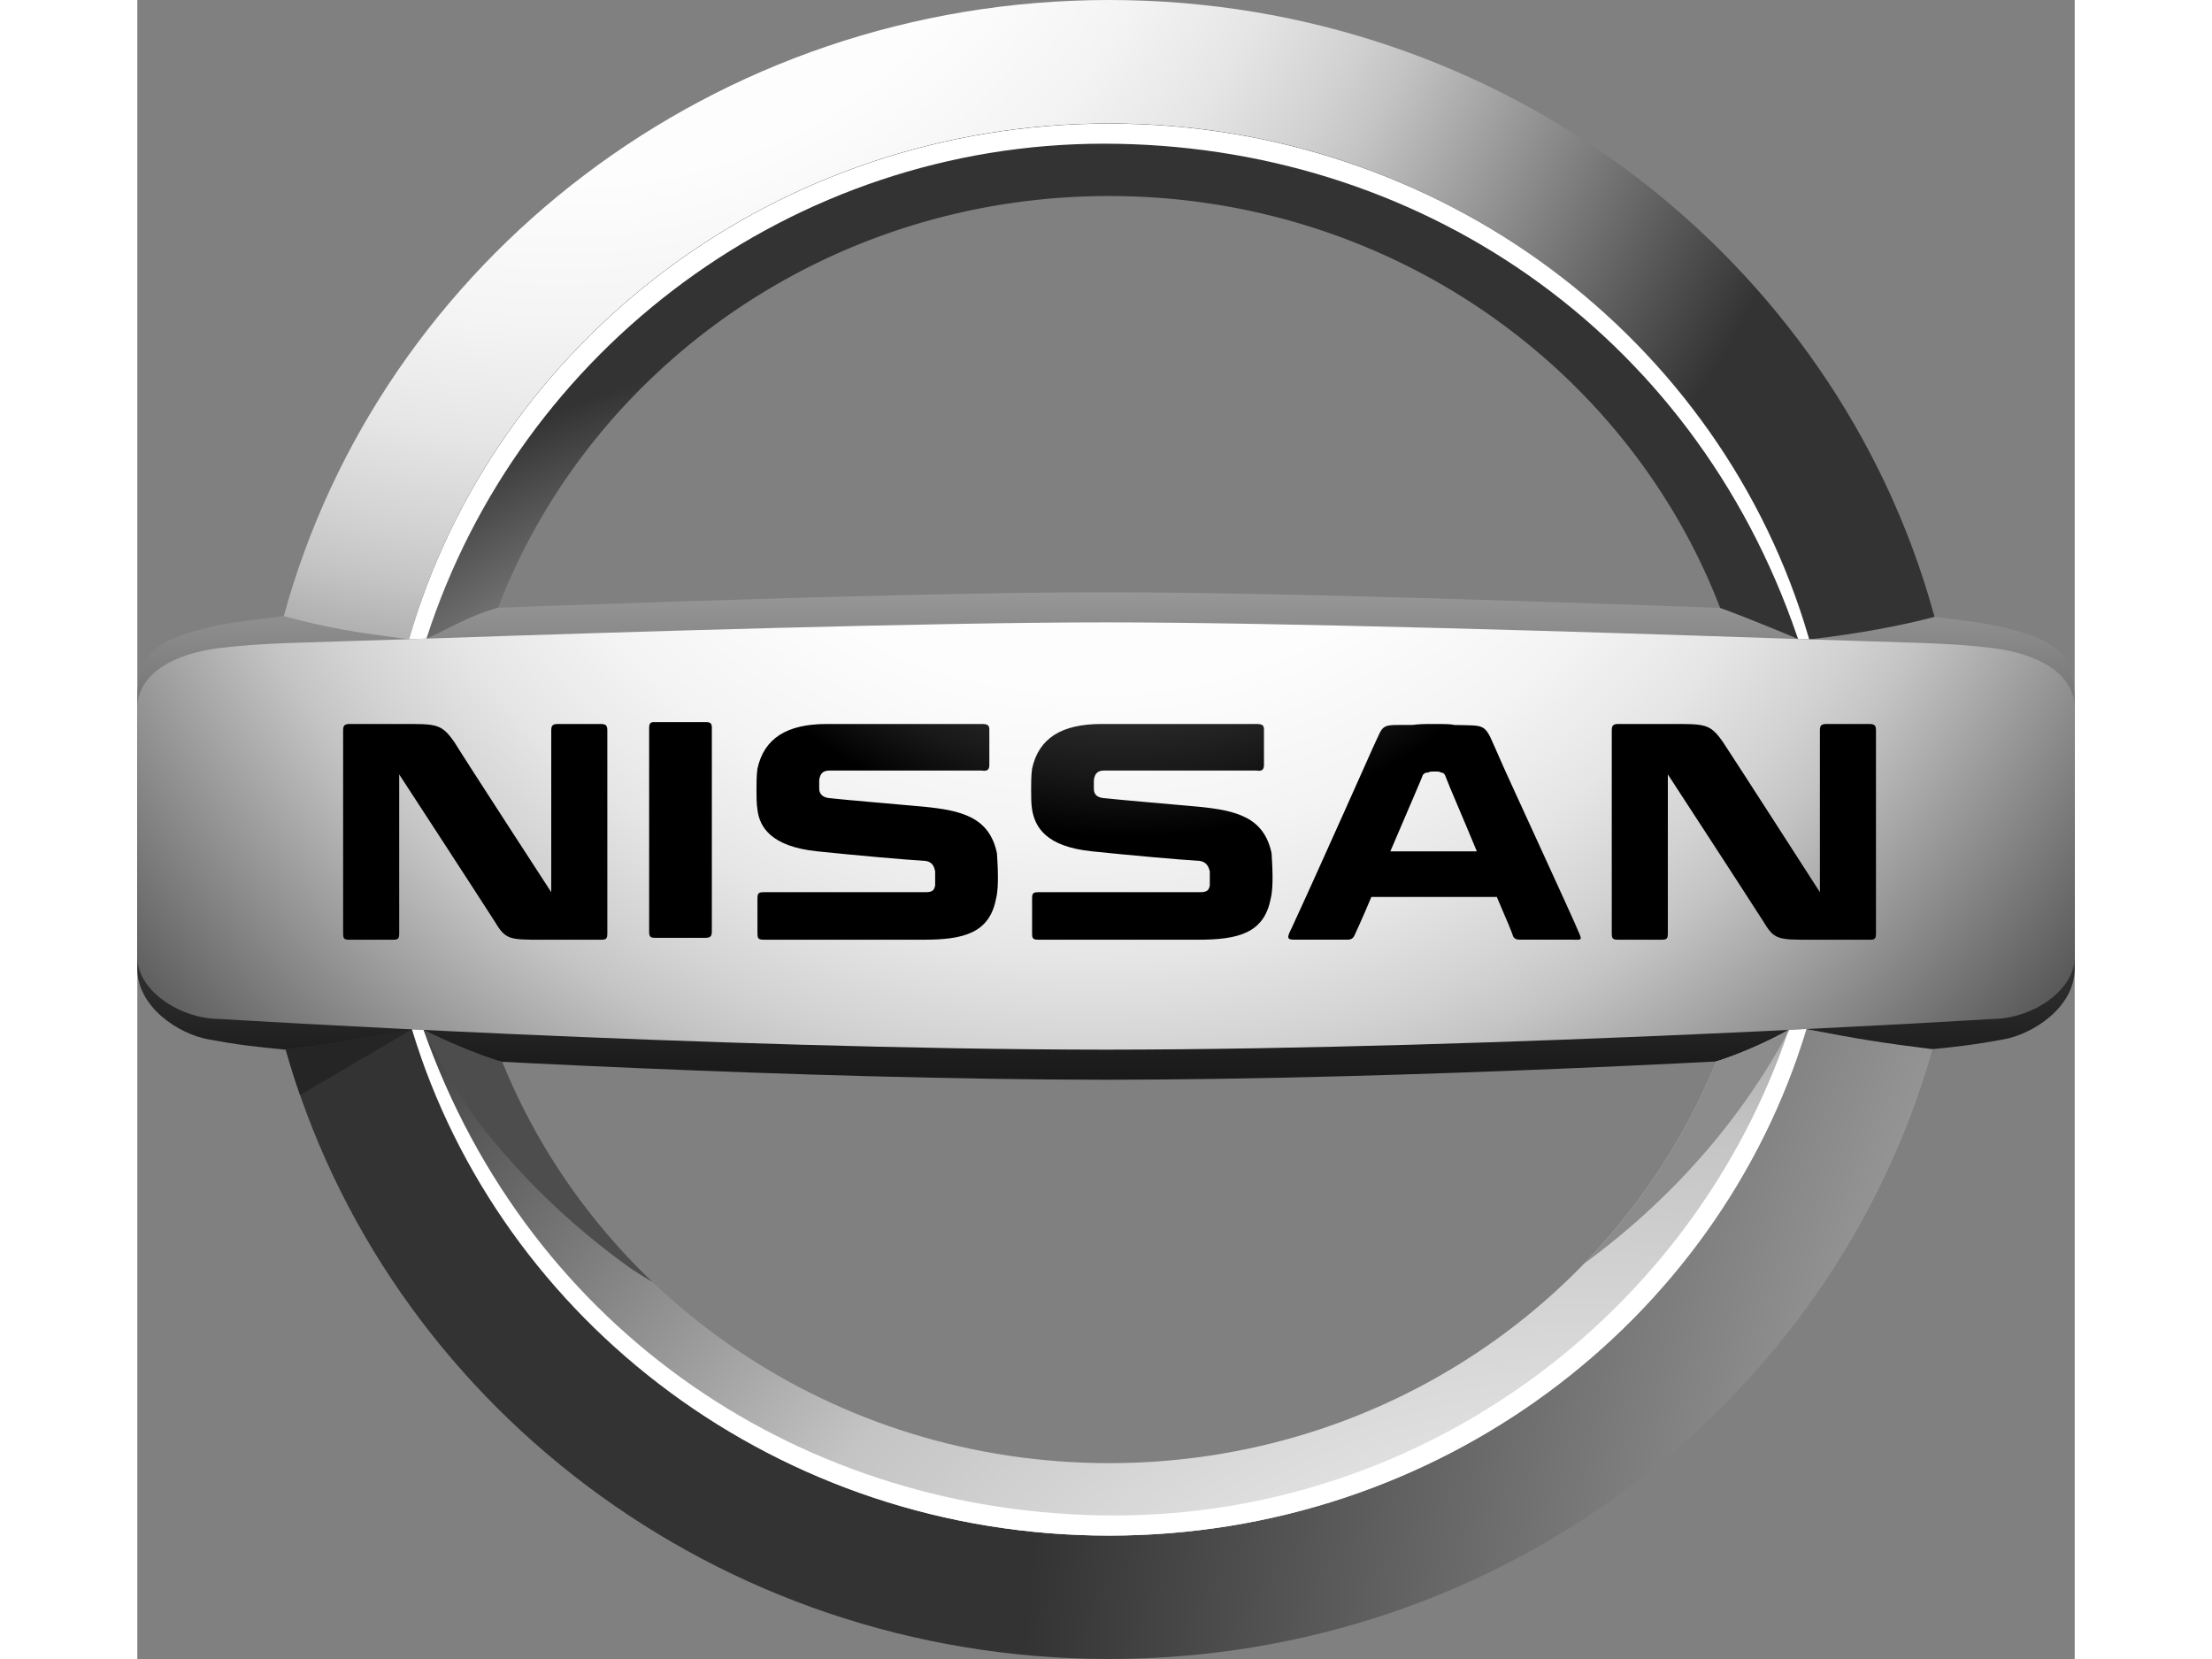 <svg xmlns="http://www.w3.org/2000/svg" width="80" height="60" viewBox="5 4.87 200 171.261">
    <rect x="5" y="4.87" width="200" height="171.261" fill="#808080" stroke="none"/>
    <title>Nissan Logo</title>
    <desc>Für mehr Informationen siehe: http://de.wikipedia.org/wiki/Datei:Nissan_Logo.svg</desc>
    <linearGradient id="a" gradientUnits="userSpaceOnUse" x1="-1926.795" y1="1110.028"
        x2="-1926.795" y2="1249.429" gradientTransform="translate(2031.795 -1102.63)">
        <stop offset=".194" stop-color="#fff" />
        <stop offset=".208" stop-color="#f8f8f8" />
        <stop offset=".366" stop-color="#aeaeae" />
        <stop offset=".513" stop-color="#707070" />
        <stop offset=".647" stop-color="#404040" />
        <stop offset=".764" stop-color="#1d1d1d" />
        <stop offset=".86" stop-color="#080808" />
        <stop offset=".922" />
    </linearGradient>
    <path
        d="M198.119 69.765c-1.848-.516-3.906-.76-8.241-1.295-17.942-.736-62.282-2.46-84.877-2.46-22.594 0-66.935 1.723-84.875 2.46-4.337.535-6.397.779-8.244 1.295C6.241 71.095 5 73.12 5 77.16v27.689c0 4.041 4.329 6.764 7.313 7.313 2.986.553 4.875.774 8.016 1.073 16.047.994 53.277 3.066 84.671 3.099 31.395-.03 68.623-2.104 84.671-3.099 3.14-.299 5.03-.521 8.017-1.073 2.983-.55 7.312-3.272 7.312-7.313V77.16c0-4.04-1.24-6.065-6.881-7.395z"
        fill="url(#a)" />
    <radialGradient id="b" cx="-1982.938" cy="1073.071" r="139.463"
        gradientTransform="translate(2031.795 -1102.63)" gradientUnits="userSpaceOnUse">
        <stop offset=".202" stop-color="#fff" />
        <stop offset=".382" stop-color="#fdfdfd" />
        <stop offset=".487" stop-color="#f4f4f4" />
        <stop offset=".573" stop-color="#e6e6e6" />
        <stop offset=".648" stop-color="#d2d2d2" />
        <stop offset=".689" stop-color="#c4c4c4" />
        <stop offset="1" stop-color="#333" />
    </radialGradient>
    <path
        d="M33.05 70.854c8.828-30.71 37.835-53.243 72.268-53.243 34.334 0 63.282 22.409 72.196 52.996.028.108.047.164.078.268 5.118-.575 9.703-1.463 12.943-2.328-.059-.197-.074-.237-.125-.431C180.279 31.681 146.021 4.87 105.318 4.87c-40.84 0-75.188 26.985-85.194 63.6 4.501 1.233 7.798 1.75 12.926 2.384z"
        fill="url(#b)" />
    <radialGradient id="c" cx="-1645.429" cy="1296.455" r="290.45"
        gradientTransform="translate(2031.795 -1102.63)" gradientUnits="userSpaceOnUse">
        <stop offset=".202" stop-color="#fff" />
        <stop offset=".368" stop-color="#e4e4e4" />
        <stop offset=".594" stop-color="#c4c4c4" />
        <stop offset="1" stop-color="#333" />
    </radialGradient>
    <path
        d="M177.303 111.104c-.089.273-.188.574-.234.723-9.387 29.852-37.957 51.564-71.75 51.564-34.06 0-62.81-22.047-71.969-52.258-5.598.991-7.489 1.368-13.021 2.104 10.25 36.257 44.414 62.895 84.99 62.895 40.593 0 74.769-26.666 85-62.953-4.874-.602-7.745-1.057-13.016-2.075z"
        fill="url(#c)" />
    <radialGradient id="d" cx="-1949.44" cy="1232.36" r="89.169"
        gradientTransform="translate(2031.795 -1102.63)" gradientUnits="userSpaceOnUse">
        <stop offset=".202" stop-color="#fff" />
        <stop offset=".368" stop-color="#e4e4e4" />
        <stop offset=".594" stop-color="#c4c4c4" />
        <stop offset="1" stop-color="#333" />
    </radialGradient>
    <path
        d="M34.852 70.788c2.125-.878 4.181-2.278 7.386-3.179 9.555-24.825 34.189-42.503 63.079-42.503 28.8 0 53.373 17.569 62.988 42.274.034.084.069.186.096.249 1.654.573 6.527 2.549 8.043 3.21.215.005.674.021 1.148.034a7.05 7.05 0 0 1-.078-.268c-8.918-30.577-37.865-52.979-72.197-52.979-34.424 0-63.431 22.523-72.262 53.227.51.001 1.481-.043 1.797-.065z"
        fill="url(#d)" />
    <path
        d="M104.769 19.703c32.213 0 60.768 19.208 71.584 50.869l.088.269c.168 0 .781.022 1.148.034-.029-.115-.059-.182-.078-.268-8.918-30.577-37.865-52.979-72.197-52.979-34.424 0-63.431 22.523-72.262 53.227.688-.011 1.019-.011 1.799-.066 9.67-30.058 37.942-51.086 69.918-51.086z"
        fill="#fff" />
    <radialGradient id="e" cx="-1877.483" cy="1323.538" r="169.194"
        gradientTransform="translate(2031.795 -1102.63)" gradientUnits="userSpaceOnUse">
        <stop offset=".202" stop-color="#fff" />
        <stop offset=".368" stop-color="#e4e4e4" />
        <stop offset=".594" stop-color="#c4c4c4" />
        <stop offset="1" stop-color="#333" />
    </radialGradient>
    <path
        d="M175.477 111.191c-2.314 1.293-5.195 2.537-7.498 3.264-.031.074-.162.402-.19.479-9.962 24.022-34.179 40.979-62.471 40.979-28.47 0-52.811-17.163-62.657-41.423-2.649-.735-6.609-2.541-8.108-3.295-.561-.027-.863-.043-1.208-.061 9.159 30.207 37.914 52.258 71.974 52.258 33.906 0 62.55-21.849 71.843-51.843.02-.058.123-.388.145-.444-.537.021-1.358.086-1.83.086z"
        fill="url(#e)" />
    <radialGradient id="f" cx="-1928.135" cy="1125.143" r="134.452"
        gradientTransform="translate(2031.795 -1102.63)" gradientUnits="userSpaceOnUse">
        <stop offset=".202" stop-color="#fff" />
        <stop offset=".397" stop-color="#fdfdfd" />
        <stop offset=".51" stop-color="#f4f4f4" />
        <stop offset=".603" stop-color="#e6e6e6" />
        <stop offset=".684" stop-color="#d2d2d2" />
        <stop offset=".728" stop-color="#c4c4c4" />
        <stop offset="1" stop-color="#4d4d4d" />
    </radialGradient>
    <path
        d="M196.516 71.77c-4.752-.578-7.992-.516-19.568-.915-.526-.019-1.061-.035-1.604-.054-20.99-.72-52.52-1.682-70.344-1.682-17.823 0-49.352.962-70.345 1.682-.542.019-1.075.035-1.6.054-11.578.399-14.817.337-19.57.915C8.733 72.353 5 74.434 5 77.973v25.677c0 3.541 4.497 6.408 8.484 6.408 0 0 50.746 3.133 91.516 3.17 40.771-.037 91.516-3.17 91.516-3.17 3.987 0 8.484-2.867 8.484-6.408V77.973c0-3.539-3.732-5.62-8.484-6.203z"
        fill="url(#f)" />
    <path
        d="M175.477 111.191c-9.959 29.543-37.967 50.123-69.604 50.123-31.959 0-60.317-18.906-71.323-50.123-.404-.021-.804-.037-1.199-.06 9.157 30.208 37.917 52.259 71.978 52.259 34.072 0 62.835-22.065 71.984-52.289-.602.028-1.213.061-1.836.09z"
        fill="#fff" />
    <path
        d="M175.535 111.189l-.061.002c-2.314 1.293-5.193 2.537-7.498 3.264-.031.074-.162.402-.189.479-3.152 7.602-7.732 14.496-13.422 20.371 8.906-6.511 16.17-14.737 21.17-24.116z"
        fill="#8c8c8c" />
    <path
        d="M58.19 137.216c-6.698-6.38-12.03-14.103-15.53-22.728-2.649-.736-6.608-2.543-8.108-3.297a63.415 63.415 0 0 0 5.648 9.494c4.409 5.742 9.753 10.86 15.836 15.191.708.464 1.426.91 2.154 1.34z"
        fill="#4d4d4d" />
    <path
        d="M33.348 111.135v-.002l-.023.004c-5.58.989-7.473 1.368-12.997 2.1.445 1.58.938 3.137 1.475 4.678l11.545-6.78z"
        fill="#252525" />
    <radialGradient id="g" cx="-1925.021" cy="1138.607" r="90.561"
        gradientTransform="translate(2031.795 -1102.63)" gradientUnits="userSpaceOnUse">
        <stop offset=".111" stop-color="#4d4d4d" />
        <stop offset=".248" stop-color="#494949" />
        <stop offset=".355" stop-color="#404040" />
        <stop offset=".451" stop-color="#2f2f2f" />
        <stop offset=".541" stop-color="#181818" />
        <stop offset=".611" />
    </radialGradient>
    <path
        d="M145.637 83.142c-1.668-3.728-1.076-3.337-4.707-3.433-.295-.1-1.082-.1-2.16-.1-1.076 0-1.274 0-2.158.1-3.432 0-2.844-.196-4.02 2.256 0 0-5.891 13.242-8.439 18.735l-.098.196c-.49.979-.195.979.588.979h5.299c.394 0 .588-.192.686-.392 0 0 .785-1.668 1.766-4.021h12.949c.982 2.257 1.668 3.923 1.668 4.021.098.295.393.392.686.392h5.494c.785 0 .982.103.688-.588-.983-2.353-7.359-16.088-8.242-18.145zm-11.283 9.612c1.668-3.923 3.338-7.748 3.338-7.847.099-.197.295-.295.588-.295.099-.1.395-.1.688-.1.197 0 .489 0 .588.1.195 0 .395.098.489.393.396 1.077 1.864 4.414 3.237 7.749h-8.928zM63.722 79.413c.49 0 .589.195.589.588v20.995c0 .488-.099.688-.686.688h-5.102c-.587 0-.685-.1-.685-.688V80.001c0-.393.098-.588.489-.588h5.395zm-10.889.195c.587 0 .688.195.688.688v20.896c0 .59-.101.688-.688.688h-5.985c-3.53 0-3.825 0-5.001-1.96-2.453-3.825-9.812-15.107-9.812-15.107v16.381c0 .591-.098.687-.685.687h-4.416c-.588 0-.687-.096-.687-.687V80.296c0-.491.099-.688.687-.688h5.101c3.826 0 4.316-.097 5.692 1.865 1.078 1.767 10.005 15.5 10.005 15.5V80.296c0-.491.098-.688.688-.688h4.413zm130.964 0c.592 0 .688.195.688.688v20.896c0 .59-.098.688-.688.688h-5.979c-3.535 0-3.83 0-5.006-1.96C170.357 96.092 163 84.811 163 84.811v16.382c0 .59-.098.686-.688.686H157.9c-.588 0-.689-.096-.689-.686V80.296c0-.491.102-.688.689-.688h5.1c3.826 0 4.318-.097 5.689 1.865 1.178 1.767 10.008 15.5 10.008 15.5V80.296c0-.491.099-.688.688-.688h4.412zm-97.609 8.538c3.925.391 6.771 1.077 7.555 4.806 0 .292.099 1.274.099 2.354 0 .688 0 1.568-.197 2.354-.685 3.531-3.336 4.217-7.454 4.217H69.707c-.589 0-.688-.096-.688-.686V97.66c0-.59.099-.688.688-.688h16.675c.688 0 .884-.195.981-.688v-.883-.588c-.099-.394-.196-.982-1.078-1.078-1.865-.098-7.357-.59-11.087-.981-4.807-.491-5.983-2.549-6.18-4.316-.098-.59-.098-1.374-.098-2.061 0-.589 0-1.471.098-2.159.688-3.141 3.043-4.61 7.161-4.61h15.99c.591 0 .788.1.788.589v3.631c0 .487-.197.685-.788.587H76.474c-.687 0-.98.294-1.08.98v.883c0 .491.295.884.981.979 1.868.2 7.654.69 9.813.889zm28.349 0c3.928.391 6.771 1.077 7.557 4.806 0 .292.098 1.274.098 2.354 0 .688 0 1.568-.196 2.354-.685 3.531-3.333 4.217-7.455 4.217H98.058c-.589 0-.688-.096-.688-.686V97.66c0-.59.099-.688.688-.688h16.678c.686 0 .879-.195.98-.688v-.883-.588c-.102-.394-.296-.982-1.08-1.078-1.863-.098-7.357-.59-11.084-.981-4.809-.491-5.886-2.549-6.182-4.316-.098-.59-.098-1.374-.098-2.061 0-.589 0-1.471.098-2.159.688-3.141 3.042-4.61 7.161-4.61h15.993c.586 0 .785.1.785.589v3.631c0 .487-.199.685-.785.587h-15.698c-.686 0-.979.294-1.079.98v.883c0 .491.197.884.983.979 1.864.2 7.65.69 9.807.889z"
        fill="url(#g)" />
</svg>
